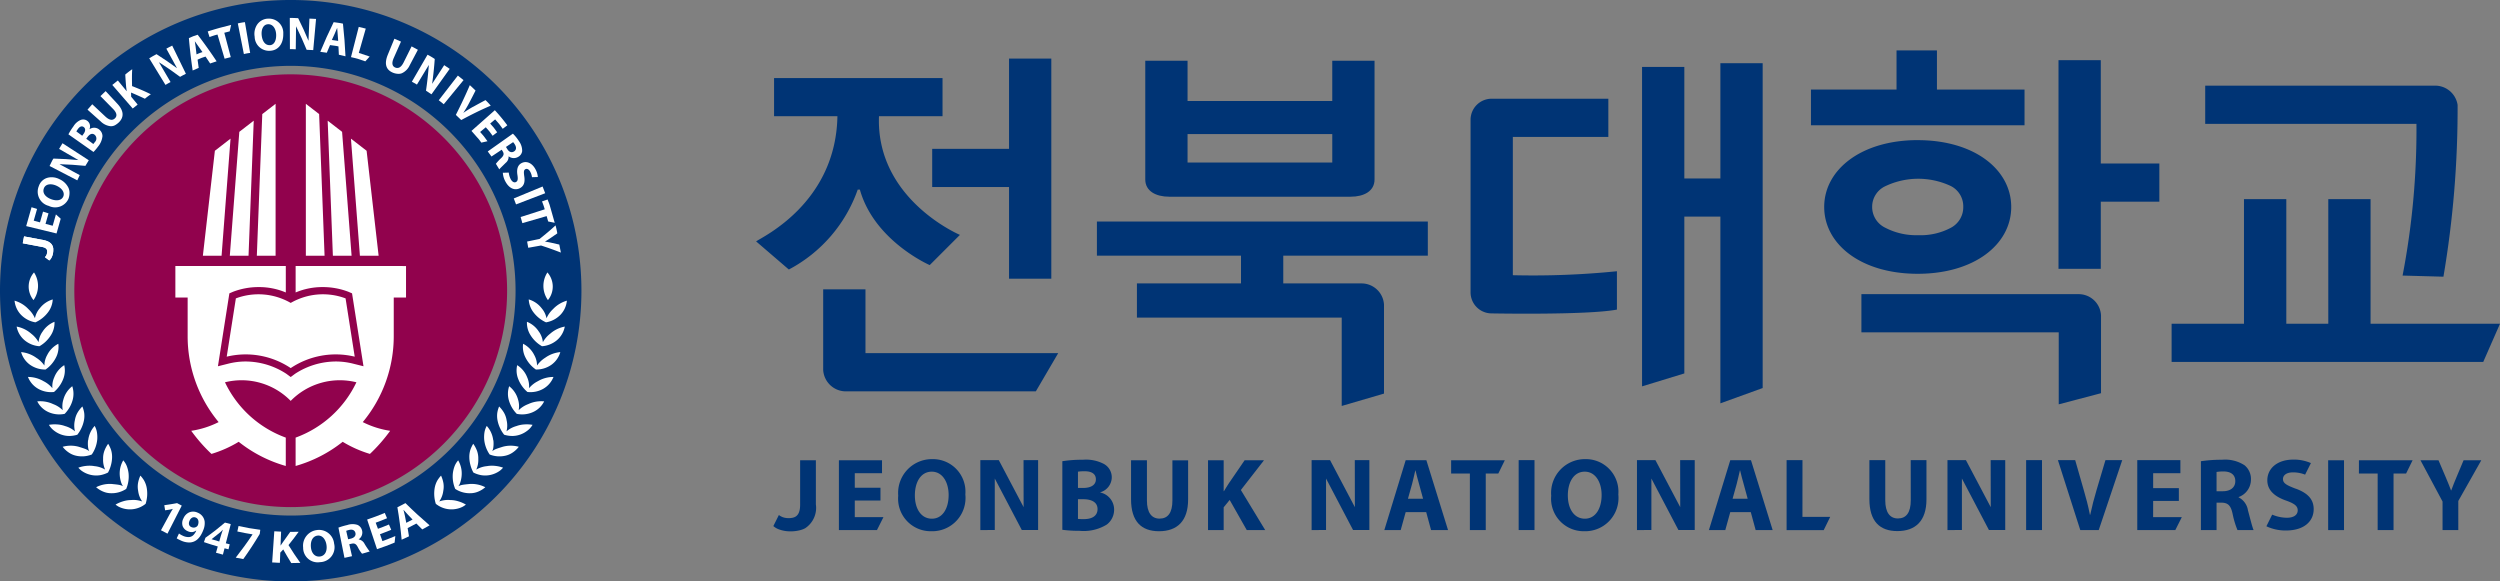 <svg id="그룹_3384" data-name="그룹 3384" xmlns="http://www.w3.org/2000/svg" xmlns:xlink="http://www.w3.org/1999/xlink" width="220.351" height="51.248" viewBox="0 0 220.351 51.248">
  <rect x="0" y="0" width="220.351" height="51.248" fill="#808080" stroke="none"/>
  <defs>
    <clipPath id="clip-path">
      <rect id="사각형_1339" data-name="사각형 1339" width="220.351" height="51.248" fill="none"/>
    </clipPath>
  </defs>
  <g id="그룹_3363" data-name="그룹 3363" clip-path="url(#clip-path)">
    <path id="패스_1722" data-name="패스 1722" d="M1000.229,54.872l-3.6-.1A68,68,0,0,0,997.851,41.4h-18.62V38.033h20.308a2,2,0,0,1,1.939,1.7,88.417,88.417,0,0,1-1.249,15.143" transform="translate(-784.864 -30.484)" fill="#003475"/>
    <path id="패스_1723" data-name="패스 1723" d="M665.9,62.426V59.046a73.532,73.532,0,0,1-9.174.35V47.207h8.418V43.841H654.847A1.856,1.856,0,0,0,653,45.7V60.906a1.856,1.856,0,0,0,1.856,1.856s8.422.164,11.044-.336" transform="translate(-523.384 -35.139)" fill="#003475"/>
    <path id="패스_1724" data-name="패스 1724" d="M818.3,62.218c-4.966,0-8.242,2.6-8.242,5.889S813.3,74,818.3,74s8.242-2.6,8.242-5.89-3.238-5.889-8.242-5.889m2.925,7.721a5.664,5.664,0,0,1-2.891.655,5.88,5.88,0,0,1-2.892-.656,2.028,2.028,0,0,1-1.157-1.849,2,2,0,0,1,1.158-1.812,6.753,6.753,0,0,1,5.765-.02,2,2,0,0,1,1.107,1.832,2.045,2.045,0,0,1-1.09,1.85" transform="translate(-649.272 -49.868)" fill="#003475"/>
    <path id="패스_1725" data-name="패스 1725" d="M413.949,37.331h6.773v8.081h3.726V26.01h-3.726v7.956h-6.773Z" transform="translate(-331.785 -20.847)" fill="#003475"/>
    <path id="패스_1726" data-name="패스 1726" d="M736.069,38.216h-3.177v-9.83h-3.727V56.542l3.727-1.14V41.582h3.177V58.039l3.727-1.349V28.058h-3.727Z" transform="translate(-584.434 -22.488)" fill="#003475"/>
    <path id="패스_1727" data-name="패스 1727" d="M815.27,25.841V22.39h-3.562v3.45h-7.543v3.148h18.825V25.841Z" transform="translate(-644.547 -17.946)" fill="#003475"/>
    <path id="패스_1728" data-name="패스 1728" d="M917.817,26.72H914.09V45.11h3.727V39.192h5.162V35.827h-5.162Z" transform="translate(-732.653 -21.416)" fill="#003475"/>
    <path id="패스_1729" data-name="패스 1729" d="M981.858,99.4V88.412h-3.727V99.4h-3.7V88.412H970.7V99.4h-6.378v3.365h27.466l1.477-3.365Z" transform="translate(-772.915 -70.863)" fill="#003475"/>
    <path id="패스_1730" data-name="패스 1730" d="M510.675,38.95h16c1.159,0,2.1-.487,2.1-1.52V26.964h-3.727v3.551H512.294V26.964h-3.727V37.43c0,1.033.943,1.518,2.108,1.52m1.619-5.524h12.755v2.514H512.294Z" transform="translate(-407.622 -21.612)" fill="#003475"/>
    <path id="패스_1731" data-name="패스 1731" d="M369.269,134.108v-5.622h-3.727V135.6a2.006,2.006,0,0,0,2.108,1.876h16.636l1.97-3.366Z" transform="translate(-292.986 -102.983)" fill="#003475"/>
    <path id="패스_1732" data-name="패스 1732" d="M516.267,101.366V98.357H487.1v3.009h12.7v2.449h-9.173v3.01h18.05v7.79l3.727-1.09v-7.848a1.983,1.983,0,0,0-2-1.862h-6.878v-2.449Z" transform="translate(-390.418 -78.834)" fill="#003475"/>
    <path id="패스_1733" data-name="패스 1733" d="M346.593,38.017h5.6V34.652H337.344v3.365h5.585c-.139,7.692-6.682,10.666-7.166,11.034l2.884,2.478a12.725,12.725,0,0,0,6.071-7.042h.19c1.266,4.525,6.155,6.653,6.155,6.653l2.663-2.663s-7.408-3.122-7.135-10.46" transform="translate(-269.118 -27.774)" fill="#003475"/>
    <path id="패스_1734" data-name="패스 1734" d="M847.686,132.486a1.97,1.97,0,0,0-1.984-1.863H826.567v3.366h17.392v6.345l3.727-.981Z" transform="translate(-662.502 -104.696)" fill="#003475"/>
    <path id="패스_1735" data-name="패스 1735" d="M373.93,207.94h2.264v-1.132H373.93V205.53h2.4v-1.141h-3.8v6.154h3.353l.573-1.142H373.93Z" transform="translate(-298.589 -163.82)" fill="#003475"/>
    <path id="패스_1736" data-name="패스 1736" d="M401.859,203.88a2.979,2.979,0,0,0-2.995,3.223,2.869,2.869,0,0,0,2.894,3.131,2.934,2.934,0,0,0,3.022-3.241,2.868,2.868,0,0,0-2.922-3.113m-.027,5.25c-.931,0-1.5-.849-1.5-2.054s.548-2.091,1.488-2.091c.959,0,1.488.95,1.488,2.054,0,1.2-.539,2.091-1.479,2.091" transform="translate(-319.694 -163.412)" fill="#003475"/>
    <path id="패스_1737" data-name="패스 1737" d="M475.089,207.043v-.018a1.391,1.391,0,0,0,1.014-1.315,1.34,1.34,0,0,0-.74-1.206,3.405,3.405,0,0,0-1.817-.346,11.078,11.078,0,0,0-1.8.128v6.044a10.827,10.827,0,0,0,1.506.091,3.885,3.885,0,0,0,2.419-.556,1.642,1.642,0,0,0,.639-1.306,1.54,1.54,0,0,0-1.224-1.516m-1.963-1.835a3.781,3.781,0,0,1,.594-.037c.63,0,.986.247.986.713s-.392.758-1.123.758h-.457Zm.539,4.182a4.25,4.25,0,0,1-.539-.019v-1.734h.475c.694,0,1.251.247,1.251.867,0,.648-.557.886-1.187.886" transform="translate(-378.111 -163.635)" fill="#003475"/>
    <path id="패스_1738" data-name="패스 1738" d="M505.9,207.929c0,1.087-.4,1.6-1.132,1.6-.712,0-1.114-.539-1.114-1.6v-3.542h-1.4v3.433c0,1.963.913,2.821,2.465,2.821,1.607,0,2.565-.9,2.565-2.8v-3.451H505.9Z" transform="translate(-402.563 -163.818)" fill="#003475"/>
    <path id="패스_1739" data-name="패스 1739" d="M541.372,204.387h-1.707l-1.4,2.045c-.137.219-.283.438-.42.676h-.027v-2.721h-1.379v6.154h1.379v-2.009l.53-.648,1.507,2.657h1.625l-2.146-3.534Z" transform="translate(-429.964 -163.818)" fill="#003475"/>
    <rect id="사각형_1336" data-name="사각형 1336" width="1.397" height="6.163" transform="translate(133.855 40.556)" fill="#003475"/>
    <path id="패스_1740" data-name="패스 1740" d="M691.819,203.88a2.979,2.979,0,0,0-2.994,3.223,2.869,2.869,0,0,0,2.894,3.131,2.934,2.934,0,0,0,3.022-3.241,2.868,2.868,0,0,0-2.922-3.113m-.028,5.25c-.931,0-1.5-.849-1.5-2.054s.548-2.091,1.489-2.091c.958,0,1.488.95,1.488,2.054,0,1.2-.539,2.091-1.479,2.091" transform="translate(-552.101 -163.412)" fill="#003475"/>
    <path id="패스_1741" data-name="패스 1741" d="M794.759,204.332h-1.4V210.5h3.271l.573-1.169h-2.447Z" transform="translate(-635.888 -163.774)" fill="#003475"/>
    <path id="패스_1742" data-name="패스 1742" d="M833.771,207.861c0,1.087-.4,1.6-1.132,1.6-.712,0-1.115-.539-1.115-1.6v-3.542h-1.4v3.433c0,1.963.913,2.822,2.465,2.822,1.608,0,2.566-.9,2.566-2.8v-3.451h-1.388Z" transform="translate(-665.356 -163.764)" fill="#003475"/>
    <rect id="사각형_1337" data-name="사각형 1337" width="1.398" height="6.164" transform="translate(178.584 40.556)" fill="#003475"/>
    <path id="패스_1743" data-name="패스 1743" d="M917.235,206.969c-.21.7-.4,1.434-.557,2.173h-.028c-.146-.767-.337-1.47-.548-2.2l-.749-2.614H913.83l1.972,6.166h1.625l2.072-6.166h-1.479Z" transform="translate(-732.445 -163.771)" fill="#003475"/>
    <path id="패스_1744" data-name="패스 1744" d="M950.481,207.92h2.265v-1.132h-2.265v-1.313h2.4v-1.155h-3.8v6.167h3.353l.573-1.142h-2.529Z" transform="translate(-760.701 -163.765)" fill="#003475"/>
    <path id="패스_1745" data-name="패스 1745" d="M980.652,207.472v-.027a1.634,1.634,0,0,0,1.086-1.516,1.562,1.562,0,0,0-.566-1.287,3.139,3.139,0,0,0-1.991-.484,12.23,12.23,0,0,0-1.853.128v6.072h1.379v-2.42h.42c.566.009.831.219.995.986a7.748,7.748,0,0,0,.43,1.434h1.424c-.118-.238-.31-1.041-.5-1.735a1.55,1.55,0,0,0-.821-1.15m-1.4-.538h-.548v-1.7a3.416,3.416,0,0,1,.63-.046c.639.009,1.022.292,1.022.858,0,.539-.411.886-1.1.886" transform="translate(-783.339 -163.635)" fill="#003475"/>
    <rect id="사각형_1338" data-name="사각형 1338" width="1.397" height="6.154" transform="translate(205.205 40.569)" fill="#003475"/>
    <path id="패스_1746" data-name="패스 1746" d="M1047.489,205.556h1.652v4.985h1.4v-4.985h1.106l.574-1.169h-4.73Z" transform="translate(-839.573 -163.819)" fill="#003475"/>
    <path id="패스_1747" data-name="패스 1747" d="M644.4,205.556h1.652v4.985h1.4v-4.985h1.106l.574-1.169H644.4Z" transform="translate(-516.497 -163.819)" fill="#003475"/>
    <path id="패스_1748" data-name="패스 1748" d="M1078.631,204.387l-.621,1.479c-.183.439-.328.794-.466,1.178h-.018c-.155-.4-.283-.731-.475-1.178l-.631-1.479h-1.588l1.945,3.634v2.52h1.388v-2.566l2.026-3.588Z" transform="translate(-861.49 -163.818)" fill="#003475"/>
    <path id="패스_1749" data-name="패스 1749" d="M620.333,210.522l-1.908-6.154H616.6l-1.881,6.154h1.443l.438-1.58h1.808l.429,1.58Zm-3.168-4.066c.1-.356.191-.822.283-1.187h.018c.092.365.2.822.311,1.187l.36,1.32,0-.014H616.8Zm.967,1.451h0v0Z" transform="translate(-492.703 -163.803)" fill="#003475"/>
    <path id="패스_1750" data-name="패스 1750" d="M864.784,210.484v-6.164h1.625l2.189,4.147-.007-4.146,1.284,0,0,6.16h-1.437l-2.382-4.539,0,4.539Z" transform="translate(-693.133 -163.765)" fill="#003475"/>
    <path id="패스_1751" data-name="패스 1751" d="M582.424,210.484v-6.164h1.625l2.188,4.147-.007-4.146,1.284,0,0,6.16h-1.437l-2.382-4.539,0,4.539Z" transform="translate(-466.818 -163.765)" fill="#003475"/>
    <path id="패스_1752" data-name="패스 1752" d="M764.483,210.522l-1.909-6.154h-1.826l-1.881,6.154h1.443l.438-1.58h1.808l.429,1.58Zm-3.169-4.066c.1-.356.191-.822.283-1.187h.018c.092.365.2.822.311,1.187l.36,1.32,0-.014h-1.334Zm.967,1.451h0v0Z" transform="translate(-608.241 -163.803)" fill="#003475"/>
    <path id="패스_1753" data-name="패스 1753" d="M726.9,210.484v-6.164h1.625l2.188,4.147-.007-4.146,1.284,0,0,6.16h-1.437l-2.382-4.539,0,4.539Z" transform="translate(-582.617 -163.765)" fill="#003475"/>
    <path id="패스_1754" data-name="패스 1754" d="M435.326,210.484v-6.164h1.625l2.189,4.147-.007-4.146,1.284,0,0,6.16h-1.437l-2.382-4.539,0,4.539Z" transform="translate(-348.918 -163.765)" fill="#003475"/>
    <path id="패스_1755" data-name="패스 1755" d="M344.461,209.465a1.263,1.263,0,0,1-.58-.253l-.484.967,0,.009h0l0,.006s.027.022.07.053a1.483,1.483,0,0,0,.419.231l0,0a2.931,2.931,0,0,0,.9.173,3.354,3.354,0,0,0,.853-.075l.037-.008q.066-.016.129-.034t.119-.038l.09-.033.068-.029c.045-.02.088-.042.128-.064a2.153,2.153,0,0,0,.932-2.093v-3.89h-1.388v3.871c.01.852-.291,1.158-.773,1.213a1.436,1.436,0,0,1-.234.019,1.622,1.622,0,0,1-.287-.026" transform="translate(-275.23 -163.819)" fill="#003475"/>
    <path id="패스_1756" data-name="패스 1756" d="M1008.969,206.662c-.782-.3-1.123-.468-1.123-.854,0-.315.287-.585.88-.585a2.877,2.877,0,0,1,1.071.2l.5-.993.008-.027a3.721,3.721,0,0,0-1.547-.306c-1.429,0-2.292.792-2.292,1.826,0,.881.656,1.439,1.663,1.789.729.261,1.016.477,1.016.855,0,.395-.332.656-.962.656a3.418,3.418,0,0,1-1.288-.275l-.505,1.013,0,.017a3.965,3.965,0,0,0,1.717.368c1.664,0,2.446-.863,2.446-1.879,0-.854-.5-1.412-1.574-1.807" transform="translate(-806.624 -163.588)" fill="#003475"/>
    <path id="패스_1757" data-name="패스 1757" d="M25.624,0A25.624,25.624,0,1,0,51.248,25.625,25.624,25.624,0,0,0,25.624,0m0,45.442A19.818,19.818,0,1,1,45.442,25.625,19.818,19.818,0,0,1,25.624,45.443" transform="translate(0 -0.001)" fill="#003475"/>
    <path id="패스_1758" data-name="패스 1758" d="M71.152,52.081A19.072,19.072,0,1,1,52.08,33.009,19.072,19.072,0,0,1,71.152,52.081" transform="translate(-26.456 -26.457)" fill="#91024d"/>
    <path id="패스_1759" data-name="패스 1759" d="M8.687,133.749a1.91,1.91,0,0,0-.425.876,2.437,2.437,0,0,0-.575-.807,2.7,2.7,0,0,0-1.22-.743,2.067,2.067,0,0,0,.579,1.257,2.3,2.3,0,0,0,1.259.653A2.848,2.848,0,0,0,9.4,134.12a2.03,2.03,0,0,0,.431-1.154,2.222,2.222,0,0,0-1.142.783" transform="translate(-5.183 -106.574)" fill="#fff"/>
    <path id="패스_1760" data-name="패스 1760" d="M18.856,172.65a1.937,1.937,0,0,0-.065.966,2.389,2.389,0,0,0-.84-.535,2.7,2.7,0,0,0-1.407-.243,2.013,2.013,0,0,0,1.006.953,2.328,2.328,0,0,0,1.409.147,2.8,2.8,0,0,0,.7-1.207,2.1,2.1,0,0,0-.03-1.229,2.224,2.224,0,0,0-.775,1.148" transform="translate(-13.26 -137.461)" fill="#fff"/>
    <path id="패스_1761" data-name="패스 1761" d="M24,181.7a2.06,2.06,0,0,0,.009.979,2.232,2.232,0,0,0-.87-.465,2.466,2.466,0,0,0-.712-.146,2.9,2.9,0,0,0-.714.037,1.752,1.752,0,0,0,.459.514,2.219,2.219,0,0,0,.628.344,2.118,2.118,0,0,0,.707.123,2.5,2.5,0,0,0,.71-.11,2.871,2.871,0,0,0,.367-.6,2.831,2.831,0,0,0,.217-.668,2.083,2.083,0,0,0,.022-.65,2.378,2.378,0,0,0-.162-.572,2.616,2.616,0,0,0-.436.561A1.948,1.948,0,0,0,24,181.7" transform="translate(-17.401 -144.659)" fill="#fff"/>
    <path id="패스_1762" data-name="패스 1762" d="M30.045,190.367a2.639,2.639,0,0,0,0,.6,1.12,1.12,0,0,0,.1.368,1.208,1.208,0,0,0-.335-.193c-.148-.06-.34-.117-.579-.194a2.639,2.639,0,0,0-1.426,0,2.24,2.24,0,0,0,.5.478,1.838,1.838,0,0,0,.65.3,2.338,2.338,0,0,0,1.417-.1,2.791,2.791,0,0,0,.481-1.307,2.7,2.7,0,0,0-.026-.652,1.713,1.713,0,0,0-.2-.559,2.266,2.266,0,0,0-.57,1.265" transform="translate(-22.283 -151.567)" fill="#fff"/>
    <path id="패스_1763" data-name="패스 1763" d="M36.984,198.405a2.05,2.05,0,0,0,.179.961,2.243,2.243,0,0,0-.938-.306,2.543,2.543,0,0,0-.726-.023,2.838,2.838,0,0,0-.7.159,2.218,2.218,0,0,0,.245.24,2.1,2.1,0,0,0,.295.188,2.222,2.222,0,0,0,.679.23,2.158,2.158,0,0,0,.717,0,2.513,2.513,0,0,0,.681-.231,2.871,2.871,0,0,0,.258-.653,2.757,2.757,0,0,0,.1-.7,2.071,2.071,0,0,0-.091-.643,1.88,1.88,0,0,0-.114-.278,1.687,1.687,0,0,0-.142-.259,2.658,2.658,0,0,0-.334.628,1.9,1.9,0,0,0-.11.682" transform="translate(-27.895 -157.974)" fill="#fff"/>
    <path id="패스_1764" data-name="패스 1764" d="M44.783,205.779a2.651,2.651,0,0,0,.118.585,1.123,1.123,0,0,0,.17.342,1.2,1.2,0,0,0-.367-.122c-.157-.03-.356-.047-.607-.074a2.643,2.643,0,0,0-1.4.284,2.235,2.235,0,0,0,.583.369,1.84,1.84,0,0,0,.7.16,2.332,2.332,0,0,0,1.368-.38,2.8,2.8,0,0,0,.209-1.378,2.693,2.693,0,0,0-.156-.633,1.71,1.71,0,0,0-.312-.506,2.264,2.264,0,0,0-.305,1.353" transform="translate(-34.225 -163.85)" fill="#fff"/>
    <path id="패스_1765" data-name="패스 1765" d="M53.306,212.559a2.034,2.034,0,0,0,.355.911,2.262,2.262,0,0,0-.978-.126,2.469,2.469,0,0,0-.718.115,2.84,2.84,0,0,0-.655.287,2.03,2.03,0,0,0,.286.19,2.251,2.251,0,0,0,.325.13,2.2,2.2,0,0,0,2.04-.389,2.951,2.951,0,0,0,.1-1.391,2.077,2.077,0,0,0-.209-.616,1.7,1.7,0,0,0-.164-.252,1.916,1.916,0,0,0-.189-.227,2.664,2.664,0,0,0-.211.68,1.949,1.949,0,0,0,.02.69" transform="translate(-41.126 -169.27)" fill="#fff"/>
    <path id="패스_1766" data-name="패스 1766" d="M12.734,122.181a1.894,1.894,0,0,0,.425,1.229,2.168,2.168,0,0,0,.045-2.44,1.9,1.9,0,0,0-.47,1.212" transform="translate(-10.206 -96.958)" fill="#fff"/>
    <path id="패스_1767" data-name="패스 1767" d="M9.66,143.765a1.9,1.9,0,0,0-.34.912,2.441,2.441,0,0,0-.648-.749,2.7,2.7,0,0,0-1.284-.625,2.066,2.066,0,0,0,.694,1.2,2.3,2.3,0,0,0,1.315.532,2.848,2.848,0,0,0,1.006-.965,2.03,2.03,0,0,0,.321-1.189,2.221,2.221,0,0,0-1.063.887" transform="translate(-5.921 -114.518)" fill="#fff"/>
    <path id="패스_1768" data-name="패스 1768" d="M11.684,153.619a1.909,1.909,0,0,0-.253.94,2.437,2.437,0,0,0-.716-.685,2.7,2.7,0,0,0-1.337-.5,2.067,2.067,0,0,0,.8,1.127,2.3,2.3,0,0,0,1.359.407,2.848,2.848,0,0,0,.912-1.055,2.031,2.031,0,0,0,.208-1.214,2.222,2.222,0,0,0-.975.983" transform="translate(-7.517 -122.339)" fill="#fff"/>
    <path id="패스_1769" data-name="패스 1769" d="M14.733,163.226a1.906,1.906,0,0,0-.164.96,2.442,2.442,0,0,0-.776-.616,2.705,2.705,0,0,0-1.379-.375,2.067,2.067,0,0,0,.905,1.046,2.3,2.3,0,0,0,1.391.278,2.847,2.847,0,0,0,.809-1.136,2.03,2.03,0,0,0,.093-1.228,2.224,2.224,0,0,0-.879,1.07" transform="translate(-9.95 -129.97)" fill="#fff"/>
    <path id="패스_1770" data-name="패스 1770" d="M235.932,133.749a1.91,1.91,0,0,1,.425.876,2.437,2.437,0,0,1,.575-.807,2.7,2.7,0,0,1,1.22-.743,2.068,2.068,0,0,1-.579,1.257,2.3,2.3,0,0,1-1.259.653,2.848,2.848,0,0,1-1.093-.866,2.03,2.03,0,0,1-.431-1.154,2.222,2.222,0,0,1,1.142.783" transform="translate(-188.187 -106.574)" fill="#fff"/>
    <path id="패스_1771" data-name="패스 1771" d="M226.442,172.65a1.937,1.937,0,0,1,.064.966,2.389,2.389,0,0,1,.84-.535,2.7,2.7,0,0,1,1.407-.243,2.013,2.013,0,0,1-1.006.953,2.328,2.328,0,0,1-1.409.147,2.8,2.8,0,0,1-.7-1.207,2.1,2.1,0,0,1,.03-1.229,2.224,2.224,0,0,1,.775,1.148" transform="translate(-180.79 -137.461)" fill="#fff"/>
    <path id="패스_1772" data-name="패스 1772" d="M221.573,181.7a2.06,2.06,0,0,1-.009.979,2.231,2.231,0,0,1,.87-.465,2.466,2.466,0,0,1,.712-.146,2.9,2.9,0,0,1,.714.037,1.752,1.752,0,0,1-.459.514,2.219,2.219,0,0,1-.628.344,2.118,2.118,0,0,1-.707.123,2.5,2.5,0,0,1-.71-.11,2.87,2.87,0,0,1-.367-.6,2.831,2.831,0,0,1-.217-.668,2.083,2.083,0,0,1-.022-.65,2.378,2.378,0,0,1,.162-.572,2.616,2.616,0,0,1,.436.561,1.948,1.948,0,0,1,.225.653" transform="translate(-176.92 -144.659)" fill="#fff"/>
    <path id="패스_1773" data-name="패스 1773" d="M215.822,190.367a2.638,2.638,0,0,1,0,.6,1.12,1.12,0,0,1-.1.368,1.208,1.208,0,0,1,.335-.193c.148-.06.34-.117.579-.194a2.639,2.639,0,0,1,1.426,0,2.24,2.24,0,0,1-.5.478,1.838,1.838,0,0,1-.65.3,2.338,2.338,0,0,1-1.417-.1,2.788,2.788,0,0,1-.481-1.307,2.694,2.694,0,0,1,.025-.652,1.713,1.713,0,0,1,.2-.559,2.266,2.266,0,0,1,.57,1.265" transform="translate(-172.336 -151.567)" fill="#fff"/>
    <path id="패스_1774" data-name="패스 1774" d="M209.2,198.405a2.05,2.05,0,0,1-.179.961,2.243,2.243,0,0,1,.938-.306,2.545,2.545,0,0,1,.726-.023,2.838,2.838,0,0,1,.7.159,2.217,2.217,0,0,1-.245.24,2.1,2.1,0,0,1-.295.188,2.224,2.224,0,0,1-.679.23,2.157,2.157,0,0,1-.717,0,2.513,2.513,0,0,1-.681-.231,2.873,2.873,0,0,1-.258-.653,2.758,2.758,0,0,1-.1-.7,2.071,2.071,0,0,1,.091-.643,1.88,1.88,0,0,1,.114-.278,1.691,1.691,0,0,1,.142-.259,2.665,2.665,0,0,1,.334.628,1.9,1.9,0,0,1,.11.682" transform="translate(-167.044 -157.974)" fill="#fff"/>
    <path id="패스_1775" data-name="패스 1775" d="M201.81,205.779a2.662,2.662,0,0,1-.118.585,1.127,1.127,0,0,1-.171.342,1.2,1.2,0,0,1,.367-.122c.157-.03.357-.047.607-.074a2.643,2.643,0,0,1,1.4.284,2.234,2.234,0,0,1-.583.369,1.84,1.84,0,0,1-.7.16,2.332,2.332,0,0,1-1.368-.38,2.8,2.8,0,0,1-.209-1.378,2.692,2.692,0,0,1,.156-.633,1.71,1.71,0,0,1,.312-.506,2.264,2.264,0,0,1,.305,1.353" transform="translate(-161.12 -163.85)" fill="#fff"/>
    <path id="패스_1776" data-name="패스 1776" d="M193.62,212.559a2.034,2.034,0,0,1-.355.911,2.262,2.262,0,0,1,.978-.126,2.468,2.468,0,0,1,.718.115,2.84,2.84,0,0,1,.655.287,2.031,2.031,0,0,1-.286.19,2.253,2.253,0,0,1-.325.13,2.2,2.2,0,0,1-2.04-.389,2.951,2.951,0,0,1-.1-1.391,2.077,2.077,0,0,1,.209-.616,1.7,1.7,0,0,1,.164-.252,1.915,1.915,0,0,1,.189-.227,2.664,2.664,0,0,1,.211.68,1.95,1.95,0,0,1-.02.69" transform="translate(-154.552 -169.27)" fill="#fff"/>
    <path id="패스_1777" data-name="패스 1777" d="M242.129,122.181a1.894,1.894,0,0,1-.425,1.229,2.168,2.168,0,0,1-.045-2.44,1.9,1.9,0,0,1,.47,1.212" transform="translate(-193.409 -96.958)" fill="#fff"/>
    <path id="패스_1778" data-name="패스 1778" d="M235.047,143.765a1.9,1.9,0,0,1,.34.912,2.441,2.441,0,0,1,.648-.749,2.7,2.7,0,0,1,1.284-.625,2.066,2.066,0,0,1-.694,1.2,2.3,2.3,0,0,1-1.315.532,2.846,2.846,0,0,1-1.006-.965,2.03,2.03,0,0,1-.321-1.189,2.221,2.221,0,0,1,1.063.887" transform="translate(-187.538 -114.518)" fill="#fff"/>
    <path id="패스_1779" data-name="패스 1779" d="M233.17,153.619a1.909,1.909,0,0,1,.253.94,2.438,2.438,0,0,1,.716-.685,2.7,2.7,0,0,1,1.337-.5,2.067,2.067,0,0,1-.8,1.127,2.3,2.3,0,0,1-1.359.407,2.848,2.848,0,0,1-.912-1.055,2.031,2.031,0,0,1-.208-1.214,2.222,2.222,0,0,1,.975.983" transform="translate(-186.089 -122.339)" fill="#fff"/>
    <path id="패스_1780" data-name="패스 1780" d="M230.318,163.226a1.907,1.907,0,0,1,.164.96,2.442,2.442,0,0,1,.776-.616,2.705,2.705,0,0,1,1.379-.375,2.067,2.067,0,0,1-.905,1.046,2.3,2.3,0,0,1-1.391.278,2.849,2.849,0,0,1-.809-1.136,2.033,2.033,0,0,1-.093-1.228,2.223,2.223,0,0,1,.879,1.07" transform="translate(-183.853 -129.97)" fill="#fff"/>
    <path id="패스_1781" data-name="패스 1781" d="M73.3,223.632l-.416-.22c-.371.075-.741.127-1.124.185l.073.449.409-.062c.047-.009.1-.02.156-.035a1.189,1.189,0,0,0,.115-.034l-.149.249-.129.229-.768,1.411.574.3Z" transform="translate(-57.279 -179.067)" fill="#fff"/>
    <path id="패스_1782" data-name="패스 1782" d="M80.952,228.078a.96.96,0,0,0-.2-.5.987.987,0,0,0-.416-.31.93.93,0,0,0-.723-.038.99.99,0,0,0-.531.534.875.875,0,0,0-.075.682.8.8,0,0,0,.454.454.756.756,0,0,0,.426.075.736.736,0,0,0,.3-.127l.023.009a1.294,1.294,0,0,1-.255.385.6.6,0,0,1-.38.175,1.132,1.132,0,0,1-.575-.128,1.49,1.49,0,0,1-.165-.087q-.08-.049-.15-.1l-.2.427a1.491,1.491,0,0,0,.175.1l.19.091a1.778,1.778,0,0,0,.635.17,1.081,1.081,0,0,0,.881-.323,1.686,1.686,0,0,0,.276-.37,3.02,3.02,0,0,0,.2-.431,1.541,1.541,0,0,0,.109-.692m-.6-.212a.5.5,0,0,1,.054.242.718.718,0,0,1-.05.253.328.328,0,0,1-.119.147.444.444,0,0,1-.2.076.462.462,0,0,1-.239-.035.346.346,0,0,1-.224-.224.484.484,0,0,1,.041-.331.53.53,0,0,1,.248-.292.38.38,0,0,1,.3,0,.346.346,0,0,1,.185.162" transform="translate(-62.91 -182.08)" fill="#fff"/>
    <path id="패스_1783" data-name="패스 1783" d="M92.83,233.969l-.342-.088.435-1.691c-.17-.046-.342-.084-.51-.137-.271.231-.551.46-.839.686s-.58.437-.881.651l-.134.386c.4.138.809.268,1.22.384l-.158.553c.2.063.407.11.61.165l.144-.557.349.09Zm-1.6-.45c.248-.186.494-.387.732-.582q.071-.06.132-.119c.04-.039.079-.081.116-.124l.015,0-.049.138-.075.227-.064.208-.129.453c-.225-.068-.453-.13-.677-.2" transform="translate(-72.584 -185.993)" fill="#fff"/>
    <path id="패스_1784" data-name="패스 1784" d="M105.344,236.488c.521-.727,1-1.459,1.45-2.215l.047-.366c-.643-.082-1.283-.19-1.915-.334l-.107.482c.222.053.445.1.67.138s.448.084.674.116c-.462.7-.955,1.377-1.486,2.053Z" transform="translate(-83.9 -187.211)" fill="#fff"/>
    <path id="패스_1785" data-name="패스 1785" d="M123.176,235.979l-.747.01q-.307.452-.64.9l-.2.294h-.013l.049-1.216-.6-.031-.188,2.745.679.035.036-.9c.088-.092.174-.184.26-.28.224.4.46.8.708,1.2l.8-.014c-.37-.523-.718-1.034-1.043-1.57.317-.381.617-.788.9-1.18" transform="translate(-96.848 -189.108)" fill="#fff"/>
    <path id="패스_1786" data-name="패스 1786" d="M135.844,235.3a1.335,1.335,0,0,1,1.495,1.2,1.313,1.313,0,0,1-1.238,1.632,1.282,1.282,0,0,1-1.492-1.292,1.388,1.388,0,0,1,1.235-1.539m.24,2.335c.455-.055.659-.481.583-1.013-.069-.487-.363-.881-.785-.83s-.629.457-.59.992.341.9.793.85" transform="translate(-107.89 -188.584)" fill="#fff"/>
    <path id="패스_1787" data-name="패스 1787" d="M164.206,229.639c.334-.119.663-.252.99-.388l-.2-.467c-.32.133-.641.263-.968.379l-.2-.537c.338-.12.669-.256,1-.393l-.2-.47c-.511.211-1.027.414-1.553.585l.87,2.61c.525-.172,1.042-.367,1.551-.578l.062-.577c-.377.154-.753.311-1.137.447Z" transform="translate(-130.714 -182.555)" fill="#fff"/>
    <path id="패스_1788" data-name="패스 1788" d="M152.073,234.1a.719.719,0,0,1,.512.389,6.651,6.651,0,0,0,.454.675c-.225.064-.448.138-.676.194a3.023,3.023,0,0,1-.367-.567c-.163-.313-.305-.369-.565-.311l-.193.043.242,1.055c-.222.047-.442.1-.666.144l-.531-2.663a6.632,6.632,0,0,1,.779-.228,1.425,1.425,0,0,1,.9-.012.708.708,0,0,1,.4.481.717.717,0,0,1-.295.79Zm-.688-.071c.311-.08.455-.278.392-.511s-.264-.324-.54-.256a1.558,1.558,0,0,0-.27.082l.17.74.247-.055" transform="translate(-120.453 -186.555)" fill="#fff"/>
    <path id="패스_1789" data-name="패스 1789" d="M178.656,225.711l-.522-.521c-.256.134-.509.274-.77.4l.118.728c-.212.107-.43.2-.646.3-.089-.961-.215-1.918-.375-2.862.241-.113.473-.243.71-.365.682.678,1.388,1.323,2.129,1.959Zm-1.413-.584c.189-.089.371-.192.556-.287l0,0-.423-.444c-.12-.121-.258-.279-.369-.406L177,224c.039.164.1.369.128.532Zm.556-.286v0Z" transform="translate(-141.435 -179.046)" fill="#fff"/>
    <path id="패스_1790" data-name="패스 1790" d="M12.253,106.586a.561.561,0,0,1-.159.232l.382.292,0,0,0,0,.029-.026a.664.664,0,0,0,.136-.164v0a1.3,1.3,0,0,0,.15-.381,1.487,1.487,0,0,0,.038-.379v-.017q0-.03,0-.059c0-.019,0-.037-.007-.055s0-.028-.007-.042,0-.021-.007-.032-.011-.042-.017-.061c-.094-.286-.351-.488-.836-.581l-1.7-.323-.115.606,1.69.321c.373.066.481.223.465.438a.661.661,0,0,1-.011.1.719.719,0,0,1-.035.123" transform="translate(-8.131 -84.154)" fill="#fff"/>
    <path id="패스_1791" data-name="패스 1791" d="M12.217,106.581a.563.563,0,0,1-.159.232l.382.292,0,0,0,0,.029-.026a.664.664,0,0,0,.136-.164v0a1.31,1.31,0,0,0,.151-.381,1.505,1.505,0,0,0,.038-.379c0-.006,0-.011,0-.017s0-.04,0-.059,0-.037-.007-.055,0-.028-.007-.042,0-.021-.007-.032-.011-.042-.018-.061c-.094-.286-.35-.488-.836-.581l-1.7-.323-.115.606,1.69.321c.373.066.481.223.465.438a.686.686,0,0,1-.011.1.737.737,0,0,1-.035.123" transform="translate(-8.102 -84.15)" fill="#fff"/>
    <path id="패스_1792" data-name="패스 1792" d="M13.328,93.486l.263-.926-.482-.154-.269.947-.551-.15.293-1.029-.486-.156-.472,1.664,2.674.65.369-1.3-.423-.38-.284,1Z" transform="translate(-9.316 -73.754)" fill="#fff"/>
    <path id="패스_1793" data-name="패스 1793" d="M16.838,79.471a1.13,1.13,0,0,1,.774-.73,1.463,1.463,0,0,1,1.032.123,1.6,1.6,0,0,1,.806.769,1.062,1.062,0,0,1,.09.466,1.471,1.471,0,0,1-.092.5,1.287,1.287,0,0,1-1.739.623,1.289,1.289,0,0,1-.87-1.751M19,80.383c.129-.362-.132-.722-.618-.943-.451-.2-.949-.169-1.1.236s.134.765.635.954.943.108,1.079-.247" transform="translate(-13.414 -63.075)" fill="#fff"/>
    <path id="패스_1794" data-name="패스 1794" d="M32.243,53.938a.7.7,0,0,1,.866.039.752.752,0,0,1,.275.571,1.712,1.712,0,0,1-.4.931,3.94,3.94,0,0,1-.392.465l-2.21-1.556a5.065,5.065,0,0,1,.437-.693,1.389,1.389,0,0,1,.618-.563.606.606,0,0,1,.8.8Zm-.645.575.117-.16c.187-.255.183-.476.023-.6s-.344-.07-.511.157a1.68,1.68,0,0,0-.144.224Zm1.117.555a.432.432,0,0,0-.022-.641c-.217-.173-.443-.051-.619.188l-.12.163.622.463a1.591,1.591,0,0,0,.138-.174" transform="translate(-24.352 -42.548)" fill="#fff"/>
    <path id="패스_1795" data-name="패스 1795" d="M41.112,42.028c.339.348.38.626.163.833s-.489.167-.839-.159l-1.155-1.084-.42.477,1.146,1.021a1.479,1.479,0,0,0,.892.439.769.769,0,0,0,.374-.082,1.769,1.769,0,0,0,.343-.251c.465-.443.467-1.006-.107-1.631L40.46,40.46,40,40.9Z" transform="translate(-31.148 -32.429)" fill="#fff"/>
    <path id="패스_1796" data-name="패스 1796" d="M51.617,30.729A7.222,7.222,0,0,0,51,31.2q.03.561.08,1.108c.015.114.027.229.049.348l-.009.007-.774-.939-.489.393,1.8,2.077.434-.347-.571-.693-.009-.365q.623.261,1.22.544a4.974,4.974,0,0,1,.524-.392c-.554-.279-1.089-.5-1.657-.724-.006-.486-.02-1.008.016-1.487" transform="translate(-39.959 -24.63)" fill="#fff"/>
    <path id="패스_1797" data-name="패스 1797" d="M106.138,12.663a3.987,3.987,0,0,1,.554-.1l-.462-2.713a4.982,4.982,0,0,0-.625.111Z" transform="translate(-84.643 -7.897)" fill="#fff"/>
    <path id="패스_1798" data-name="패스 1798" d="M114.159,8.3a1.26,1.26,0,0,1,1.37,1.329c.019.9-.456,1.473-1.172,1.5a1.267,1.267,0,0,1-1.35-1.238,1.484,1.484,0,0,1,.218-1.07,1.217,1.217,0,0,1,.934-.525m.186,2.34c.384-.017.583-.427.555-.961-.026-.493-.286-.906-.715-.886s-.617.479-.555,1c.064.543.335.863.715.843" transform="translate(-90.561 -6.653)" fill="#fff"/>
    <path id="패스_1799" data-name="패스 1799" d="M157.161,12.094c-.2-.056-.412-.1-.618-.15l-.684,2.666c.212.055.431.087.638.161l.625.209.385-.422-.958-.319Z" transform="translate(-124.923 -9.573)" fill="#fff"/>
    <path id="패스_1800" data-name="패스 1800" d="M172.933,19.283c-.215.431-.465.565-.741.448s-.322-.4-.131-.836l.641-1.448-.583-.254-.584,1.42c-.329.814-.14,1.316.429,1.563a1.31,1.31,0,0,0,.43.107.808.808,0,0,0,.391-.05,1.409,1.409,0,0,0,.685-.7l.721-1.365-.555-.3Z" transform="translate(-137.358 -13.78)" fill="#fff"/>
    <path id="패스_1801" data-name="패스 1801" d="M194.832,35.743l.439.353,1.746-2.127-.5-.4Z" transform="translate(-156.16 -26.907)" fill="#fff"/>
    <path id="패스_1802" data-name="패스 1802" d="M203.95,39.711c-.287.161-.574.338-.851.531l-.008-.008a9.14,9.14,0,0,0,.513-.87q.283-.534.555-1.079c-.169-.158-.331-.324-.506-.474-.378.889-.8,1.771-1.23,2.621l.474.453q.637-.343,1.293-.667c.436-.215.864-.409,1.307-.6a5.488,5.488,0,0,0-.461-.489q-.548.288-1.085.588" transform="translate(-162.244 -30.305)" fill="#fff"/>
    <path id="패스_1803" data-name="패스 1803" d="M210.616,50.465l.318.362.285.388.4-.308-.292-.4-.324-.37.438-.367.351.4.317.431.405-.31a15.189,15.189,0,0,0-1.1-1.33l-2.06,1.824.446.508.224.253.2.272.542-.123-.308-.421c-.108-.136-.228-.263-.341-.395Z" transform="translate(-167.799 -39.247)" fill="#fff"/>
    <path id="패스_1804" data-name="패스 1804" d="M218.442,61.385a.678.678,0,0,1-.26.564c-.225.228-.494.476-.561.57l-.3-.491a4.1,4.1,0,0,1,.453-.49c.255-.241.275-.388.154-.6-.032-.05-.06-.1-.094-.151l-.9.6-.329-.447,2.216-1.569a3.654,3.654,0,0,1,.531.657,1.439,1.439,0,0,1,.286.886.682.682,0,0,1-.363.511.745.745,0,0,1-.825-.053Zm-.108-.643c.155.255.379.325.583.2s.233-.347.088-.594a1.212,1.212,0,0,0-.165-.228l-.631.423c.044.065.083.134.124.2" transform="translate(-173.614 -47.591)" fill="#fff"/>
    <path id="패스_1805" data-name="패스 1805" d="M228.141,83.869l.2.525,2.569-.985-.229-.593Z" transform="translate(-182.857 -66.378)" fill="#fff"/>
    <path id="패스_1806" data-name="패스 1806" d="M233.075,88.74a5.814,5.814,0,0,1,.24.695l-2.123.68.153.541,2.14-.623.134.474.576.116-.294-1.036-.148-.518c-.052-.172-.125-.336-.186-.5Z" transform="translate(-185.303 -70.986)" fill="#fff"/>
    <path id="패스_1807" data-name="패스 1807" d="M92.394,12.129a5.826,5.826,0,0,1,.7-.223l.627,2.132.543-.14-.57-2.148.475-.123.129-.571-1.038.269-.121.035c-.172.048-.736.217-.905.275Z" transform="translate(-73.924 -8.862)" fill="#fff"/>
    <path id="패스_1808" data-name="패스 1808" d="M236.852,101.758l-.7-.159c-.208-.044-.376-.077-.555-.1v-.008c.164-.1.3-.183.479-.306l.6-.413a6.141,6.141,0,0,0-.156-.705c-.434.411-.932.816-1.405,1.195l-1.1.229.1.55,1.129-.2q.869.281,1.748.623Z" transform="translate(-187.555 -80.202)" fill="#fff"/>
    <path id="패스_1809" data-name="패스 1809" d="M85.75,17.956l-.406-.609-.357.12-.345.151.1.726-.533.232Q84,17.167,83.876,15.72l.381-.165.394-.133q.883,1.155,1.671,2.343Zm-1.2-.8a4.031,4.031,0,0,1,.528-.205l0,.006-.354-.5c-.1-.137-.223-.316-.318-.45L84.4,16c.021.169.06.379.078.544Zm.528-.2v0Z" transform="translate(-67.228 -12.361)" fill="#fff"/>
    <path id="패스_1810" data-name="패스 1810" d="M143.866,12.716l-.034-.733c-.243-.061-.5-.076-.742-.116l-.285.673-.575-.08q.541-1.313,1.179-2.614c.273.045.55.063.819.13q.16,1.449.223,2.878Zm-.618-1.3c.187.027.374.049.56.081v.007l-.045-.6c-.018-.168-.03-.375-.043-.542h-.008c-.068.155-.144.355-.213.506Zm.559.082v0Z" transform="translate(-114 -7.892)" fill="#fff"/>
    <path id="패스_1811" data-name="패스 1811" d="M67.689,23.717l-1.435-2.348c.207-.133.429-.241.644-.363q.941.6,1.807,1.236l-.941-1.719c.172-.09.338-.193.517-.271l1.207,2.482c-.176.078-.34.182-.511.271q-.893-.667-1.868-1.291l1.027,1.75c-.149.085-.305.157-.448.252" transform="translate(-53.103 -16.232)" fill="#fff"/>
    <path id="패스_1812" data-name="패스 1812" d="M24.451,66.884l-2.444-1.265c.115-.217.2-.449.34-.654q1.122.029,2.2.131l-1.7-.983.3-.5,2.318,1.5-.3.494q-1.117-.114-2.283-.148l1.786.965Z" transform="translate(-17.639 -50.988)" fill="#fff"/>
    <path id="패스_1813" data-name="패스 1813" d="M128.693,10.7l-.011-2.752c.246-.006.493.017.739.024q.5,1,.909,1.995l.083-1.958.584.029-.249,2.748-.58-.026q-.421-1.034-.933-2.074l-.027,2.03c-.172,0-.344-.025-.515-.016" transform="translate(-103.14 -6.37)" fill="#fff"/>
    <path id="패스_1814" data-name="패스 1814" d="M182.9,26.668l1.381-2.38a6.025,6.025,0,0,1,.636.378q-.079,1.118-.231,2.191l1.063-1.647.486.326-1.607,2.244-.483-.321q.164-1.11.251-2.271l-1.05,1.737c-.14-.1-.3-.169-.447-.256" transform="translate(-146.598 -19.467)" fill="#fff"/>
    <path id="패스_1815" data-name="패스 1815" d="M225.166,73.232c-.051-.38-.058-.555.1-.638.126-.068.3-.01.426.229a1.329,1.329,0,0,1,.152.476l.506-.014.013,0a1.719,1.719,0,0,0-.215-.691c-.311-.577-.816-.755-1.23-.532-.353.19-.433.576-.354,1.058.054.351.031.513-.121.6s-.335.007-.472-.247a1.579,1.579,0,0,1-.171-.579l-.516.015-.008,0a1.832,1.832,0,0,0,.227.773c.362.672.879.8,1.285.582.342-.184.455-.508.38-1.026" transform="translate(-178.956 -57.682)" fill="#fff"/>
    <path id="패스_1816" data-name="패스 1816" d="M115.7,59.486V46.094L114.526,47l-.48,12.487Z" transform="translate(-91.409 -36.945)" fill="#fff"/>
    <path id="패스_1817" data-name="패스 1817" d="M102.9,54.568l-.837,10.922h1.65l.458-11.905Z" transform="translate(-81.807 -42.948)" fill="#fff"/>
    <path id="패스_1818" data-name="패스 1818" d="M91.144,62.632l-1.058,9.252h1.649l.79-10.322Z" transform="translate(-72.205 -49.343)" fill="#fff"/>
    <path id="패스_1819" data-name="패스 1819" d="M137,47l-1.17-.905V59.486h1.65Z" transform="translate(-108.872 -36.945)" fill="#fff"/>
    <path id="패스_1820" data-name="패스 1820" d="M146.779,54.568l-1.27-.983.458,11.905h1.65Z" transform="translate(-116.627 -42.948)" fill="#fff"/>
    <path id="패스_1821" data-name="패스 1821" d="M157.2,62.632l-1.381-1.069.79,10.322h1.65Z" transform="translate(-124.887 -49.343)" fill="#fff"/>
    <path id="패스_1822" data-name="패스 1822" d="M97.126,118.122H88.474v2.332a6.058,6.058,0,0,1,2.372-.474,6.259,6.259,0,0,1,2.28.414l.321.138.054.345.806,5.137.148.944-.927-.232a6.254,6.254,0,0,0-1.515-.188,6.6,6.6,0,0,0-3.593,1.087l-.379.282-.379-.28a6.6,6.6,0,0,0-3.594-1.089,6.255,6.255,0,0,0-1.515.188l-.927.232.148-.944.806-5.137.054-.345.321-.138a6.258,6.258,0,0,1,2.281-.414,6.057,6.057,0,0,1,2.372.474v-2.332H77.874V120.9h1.082v3.4a11.844,11.844,0,0,0,2.73,7.58,7.948,7.948,0,0,1-2.415.768,14.36,14.36,0,0,0,1.785,2.036,10.337,10.337,0,0,0,2.4-1.068,11.865,11.865,0,0,0,4.15,2.131v-2.5a9.549,9.549,0,0,1-5.359-4.876,6.058,6.058,0,0,1,5.792,1.64,6.058,6.058,0,0,1,5.792-1.64,9.549,9.549,0,0,1-5.359,4.876v2.5a11.865,11.865,0,0,0,4.15-2.131,10.337,10.337,0,0,0,2.4,1.068,14.359,14.359,0,0,0,1.785-2.036,7.948,7.948,0,0,1-2.415-.768,11.844,11.844,0,0,0,2.73-7.58v-3.4h1.082v-2.775Z" transform="translate(-62.417 -94.676)" fill="#fff"/>
    <path id="패스_1823" data-name="패스 1823" d="M111.151,131.038a5.687,5.687,0,0,0-4.835.4,5.688,5.688,0,0,0-4.835-.4l-.806,5.137a7.128,7.128,0,0,1,5.641,1.007,7.127,7.127,0,0,1,5.641-1.007Z" transform="translate(-80.692 -104.738)" fill="#fff"/>
  </g>
</svg>
